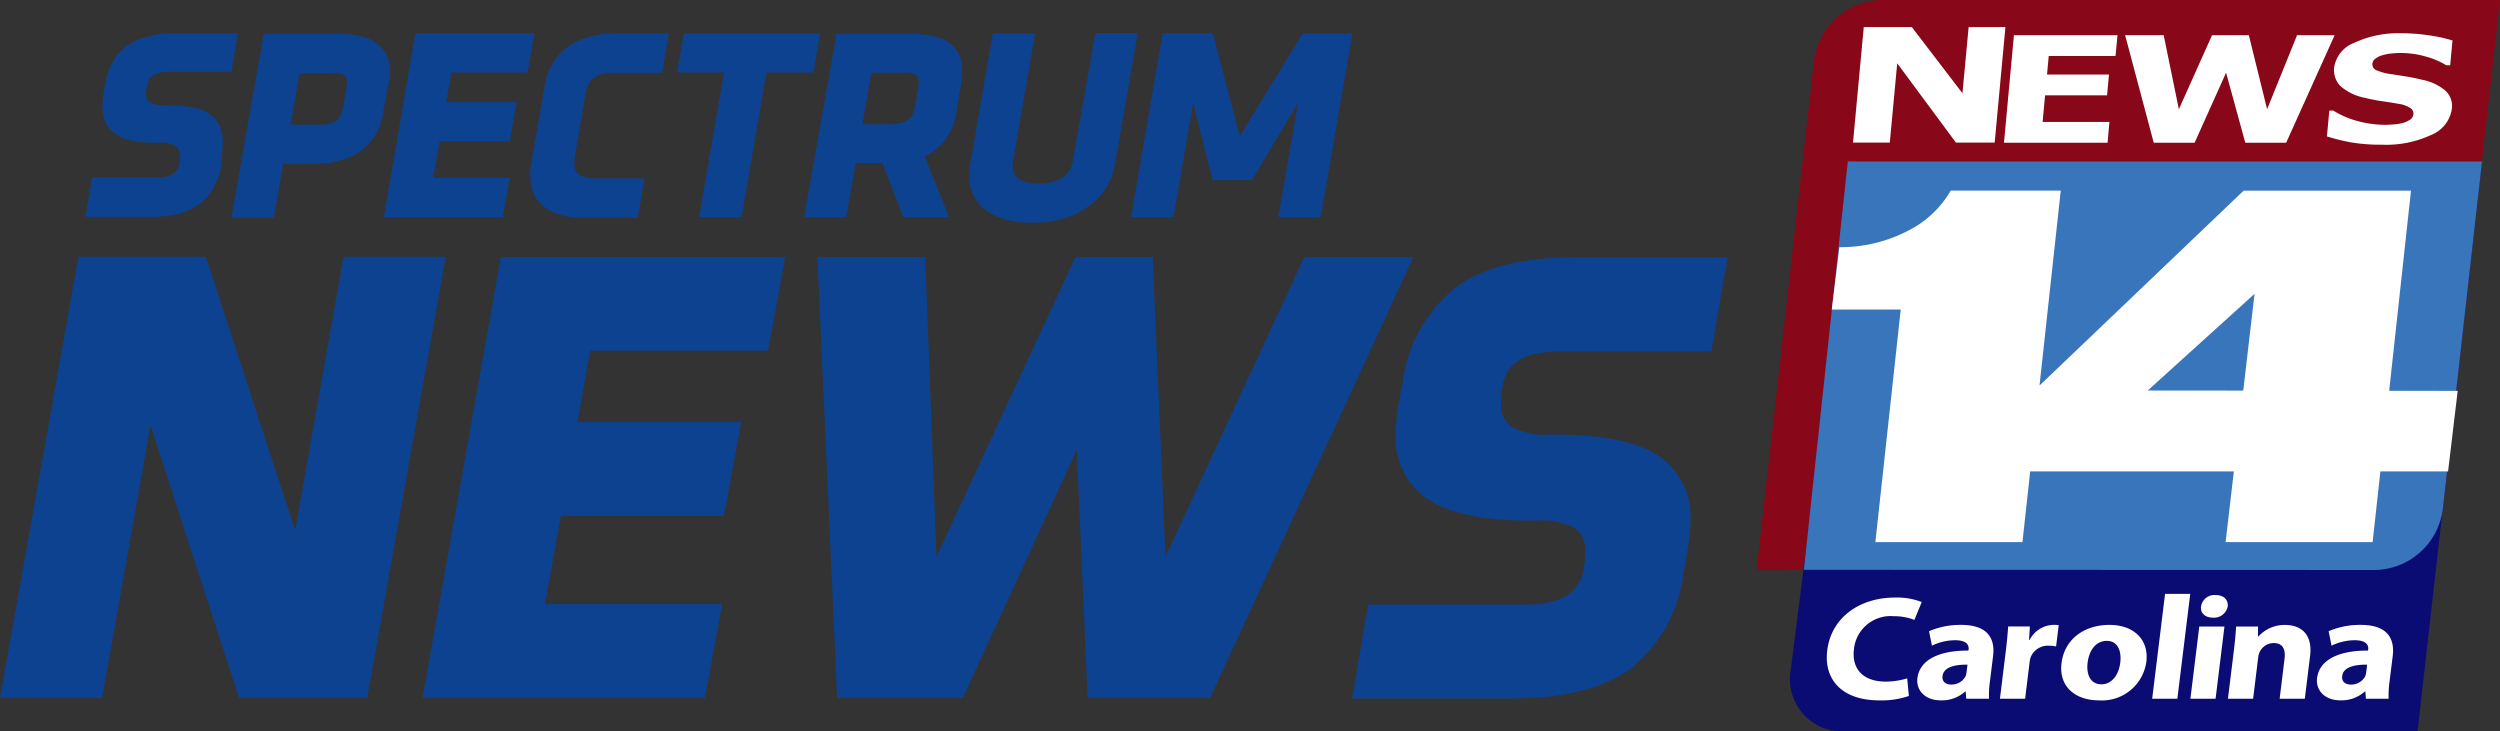 <svg xmlns="http://www.w3.org/2000/svg" viewBox="0 0 258.18 75.537">
  <rect x="0" y="0" width="258.18" height="75.537" fill="#333333" stroke="none"/>
  <g id="g" transform="translate(-934.797 -852.589)">
    <g id="layer1" transform="translate(1097.107 691.874)">
      <g id="g1116" transform="translate(19.097 160.715)">
        <path id="rect98" d="M-2.56-2.359H61.363l-5.9,52.528a7.2,7.2,0,0,1-6.933,6.338l-63.94-.019L-9.493,3.979A7.2,7.2,0,0,1-2.56-2.359Z" transform="translate(15.41 2.359)" fill="#880819" fill-rule="evenodd"/>
        <path id="rect98-0" d="M59.192,12.807h-64.7L-12.2,65.335a5.4,5.4,0,0,0,5.414,6.338l59.327-.019Z" transform="translate(15.723 3.864)" fill="#0b0b74" fill-rule="evenodd"/>
        <path id="path148" d="M-.511,62.124a7.654,7.654,0,0,1-2.215.336c-2.328,0-3.538-1.3-3.285-3.355a3.8,3.8,0,0,1,4.1-3.4,5.844,5.844,0,0,1,2.144.381l.757-1.845A7.073,7.073,0,0,0-1.8,53.781c-3.492,0-6.539,1.952-6.971,5.46C-9.127,62.17-7.347,64.4-3.358,64.4a8.655,8.655,0,0,0,3.018-.458Z" transform="translate(16.065 7.931)" fill="#fff"/>
        <path id="path150" d="M7.514,59.566c.216-1.754-.495-3.218-3.285-3.218A8.185,8.185,0,0,0,.9,57l.3,1.495a5.6,5.6,0,0,1,2.38-.564c1.284,0,1.454.564,1.405.961L4.964,59C2,58.987-.062,59.917-.3,61.854c-.146,1.19.729,2.288,2.424,2.288a3.588,3.588,0,0,0,2.509-.915h.051l.062.747H7.092a10.283,10.283,0,0,1,.1-1.815ZM4.772,61.259a1.594,1.594,0,0,1-.1.4,1.644,1.644,0,0,1-1.457.854c-.582,0-.991-.29-.918-.885.111-.9,1.208-1.19,2.575-1.174Z" transform="translate(16.908 8.186)" fill="#fff"/>
        <path id="path152" d="M7.452,63.974h2.6l.465-3.782a2.589,2.589,0,0,1,.115-.519A1.911,1.911,0,0,1,12.559,58.5a2.8,2.8,0,0,1,.692.076l.27-2.2a2.941,2.941,0,0,0-.544-.031,2.842,2.842,0,0,0-2.449,1.54H10.46l.083-1.373H8.3c-.044.641-.1,1.357-.233,2.455Z" transform="translate(17.679 8.186)" fill="#fff"/>
        <path id="path154" d="M18.193,56.348c-2.688,0-4.657,1.54-4.953,3.95s1.411,3.843,3.859,3.843A4.626,4.626,0,0,0,22,60.161c.276-2.242-1.243-3.813-3.811-3.813ZM17.922,58c1.181,0,1.522,1.129,1.385,2.242-.165,1.342-.926,2.242-1.936,2.242-1.113,0-1.594-.961-1.436-2.242C16.07,59.139,16.672,58,17.922,58Z" transform="translate(18.251 8.186)" fill="#fff"/>
        <path id="path156" d="M21.754,64.263h2.6l1.331-10.829h-2.6Z" transform="translate(19.099 7.897)" fill="#fff"/>
        <path id="path158" d="M27.945,64.252l.917-7.458h-2.6l-.917,7.458Zm.015-10.707a1.4,1.4,0,0,0-1.514,1.174c-.1.641.388,1.159,1.21,1.159A1.447,1.447,0,0,0,29.2,54.72C29.267,54.049,28.8,53.546,27.959,53.546Z" transform="translate(19.455 7.908)" fill="#fff"/>
        <path id="path160" d="M28.871,63.974h2.6l.529-4.3a1.617,1.617,0,0,1,.174-.58,1.6,1.6,0,0,1,1.425-.869c.942,0,1.238.656,1.119,1.617l-.508,4.133h2.6l.544-4.423c.27-2.2-.89-3.2-2.6-3.2a3.625,3.625,0,0,0-2.731,1.19h-.051l.006-1.022h-2.26c-.046.656-.11,1.449-.224,2.379Z" transform="translate(19.806 8.186)" fill="#fff"/>
        <path id="path162" d="M45.059,59.566c.216-1.754-.495-3.218-3.285-3.218A8.185,8.185,0,0,0,38.44,57l.3,1.495a5.6,5.6,0,0,1,2.38-.564c1.284,0,1.454.564,1.405.961L42.509,59c-2.96-.015-5.025.915-5.263,2.852-.146,1.19.729,2.288,2.424,2.288a3.588,3.588,0,0,0,2.509-.915h.051l.062.747h2.345a10.284,10.284,0,0,1,.1-1.815Zm-2.742,1.693a1.594,1.594,0,0,1-.1.4,1.644,1.644,0,0,1-1.457.854c-.582,0-.991-.29-.918-.885.111-.9,1.208-1.19,2.575-1.174Z" transform="translate(20.635 8.186)" fill="#fff"/>
        <path id="rect98-3" d="M-6.43,12.807h65.5L55.022,48.664A7.2,7.2,0,0,1,48.089,55l-59.059-.019Z" transform="translate(15.851 3.864)" fill="#3975bb" fill-rule="evenodd"/>
        <path id="path1058" d="M8.278,12.116h-4l-6.065-8.19-.766,8.19h-3.8L-5.241.183H-.28L4.95,7.019,5.589.183h3.8Z" transform="translate(16.309 2.611)" fill="#fff"/>
        <path id="path1060" d="M18.527,12.055H7.832L8.858.948H19.553l-.2,2.148h-6.9l-.177,1.917h6.4l-.2,2.148h-6.4l-.254,2.745h6.9Z" transform="translate(17.717 2.687)" fill="#fff"/>
        <path id="path1062" d="M40.85.948,35.842,12.055h-4.22L29.638,4.82l-3.25,7.235h-4.22L19.212.948h3.982l1.568,7.646L28.189.948h3.8l1.886,7.646L36.967.948Z" transform="translate(18.847 2.687)" fill="#fff"/>
        <path id="path1064" d="M51.07,8.582a3.423,3.423,0,0,1-2.1,2.67,11.006,11.006,0,0,1-5.119,1.022,18.517,18.517,0,0,1-3.185-.239,19.842,19.842,0,0,1-2.495-.619l.246-2.663h.417a9.076,9.076,0,0,0,2.541,1.089,10.847,10.847,0,0,0,2.785.38q.348,0,.918-.045a4.919,4.919,0,0,0,.937-.149,2.7,2.7,0,0,0,.746-.336.757.757,0,0,0,.343-.6.667.667,0,0,0-.359-.627,3,3,0,0,0-1.164-.41q-.82-.149-1.742-.276a17.16,17.16,0,0,1-1.707-.336,5.411,5.411,0,0,1-2.577-1.231,2.371,2.371,0,0,1-.635-1.939A3.252,3.252,0,0,1,41,1.75,10.71,10.71,0,0,1,45.854.765a18.7,18.7,0,0,1,2.86.216,15.786,15.786,0,0,1,2.424.53L50.9,4.07h-.407a7.971,7.971,0,0,0-2.112-.9,9.293,9.293,0,0,0-2.608-.365,8.881,8.881,0,0,0-.958.052,4.789,4.789,0,0,0-.92.179,2.024,2.024,0,0,0-.7.343.728.728,0,0,0-.326.515.666.666,0,0,0,.384.679A5.883,5.883,0,0,0,44.907,5q.8.127,1.536.246t1.588.328a5.236,5.236,0,0,1,2.4,1.141,2.167,2.167,0,0,1,.642,1.865Z" transform="translate(20.728 2.669)" fill="#fff"/>
        <path id="rect173" d="M3.938,15.549A10.524,10.524,0,0,1-.429,19.671,15.062,15.062,0,0,1-7.561,21.39l-.788,6.437h7.123L-3.845,51.848H11.344l.8-7.3,21.032,0-.853,7.3H47.508l.8-7.3H55.3l.993-8.32-7.076-.006,2.253-20.666H34.185L13.107,35.677,15.3,15.549ZM35.314,26.21,34.147,36.2l-9.865-.009Z" transform="translate(16.111 4.136)" fill="#fff" fill-rule="evenodd"/>
      </g>
    </g>
    <g id="g973" transform="translate(934.797 856)">
      <path id="Shape-3" d="M10.546,60.343H0L8.106,14.765H21.258l9.225,28.255,5-28.255H46.026L37.921,60.343H24.7L15.543,32.155Z" transform="translate(0 8.339)" fill="#0d4290"/>
      <path id="path3" d="M58.821,50.632,57.05,60.337H27.886l8.089-45.562H65.339l-1.772,9.689H45.184l-1.3,7.37H60.793l-1.772,9.689H42.175l-1.655,9.109Z" transform="translate(15.75 8.345)" fill="#0d4290"/>
      <path id="path5" d="M94.491,60.337H81.856l-1.12-25.654L68.954,60.337H55.985L53.946,14.775H65.076l1.17,30.971L80.6,14.775h7.972l1.32,30.971,14.339-30.971H115.5Z" transform="translate(30.469 8.345)" fill="#0d4290"/>
      <path id="path7" d="M112.33,14.807h15.676l-1.671,9.705H110.793a10.687,10.687,0,0,0-3.192.4,4.236,4.236,0,0,0-1.872,1.11,3.8,3.8,0,0,0-.886,1.756,10.819,10.819,0,0,0-.234,2.269,2.576,2.576,0,0,0,1.153,2.286,7.276,7.276,0,0,0,3.911.778h.652q7.153,0,10.5,2.153a7.545,7.545,0,0,1,3.342,6.84,12.311,12.311,0,0,1-.1,1.524c-.067.48-.15,1.043-.234,1.656l-.384,2.153a14.953,14.953,0,0,1-5.432,9.838q-4.228,3.081-12.384,3.081H89.233L90.9,50.647h16.261a9.4,9.4,0,0,0,3.343-.48,4.328,4.328,0,0,0,1.855-1.308,3.99,3.99,0,0,0,.785-1.789,11.286,11.286,0,0,0,.167-1.954,2.706,2.706,0,0,0-1.086-2.352,7.326,7.326,0,0,0-3.978-.778h-.669q-7.153,0-10.5-2.186a7.66,7.66,0,0,1-3.342-6.923,10.2,10.2,0,0,1,.1-1.474c.067-.5.15-1.06.234-1.656l.4-2.087a14.874,14.874,0,0,1,5.549-9.8q4.245-3.1,12.3-3.047Z" transform="translate(50.4 8.363)" fill="#0d4290"/>
      <path id="path9" d="M12.324,18.974H5.639l.685-4.058h6.668a4.315,4.315,0,0,0,1.12-.132,2.148,2.148,0,0,0,.7-.331,1.261,1.261,0,0,0,.384-.48,2.451,2.451,0,0,0,.184-.6,5.648,5.648,0,0,0,0-.828A1.053,1.053,0,0,0,15.2,11.9a1.22,1.22,0,0,0-.618-.431,3.978,3.978,0,0,0-1.22-.149h-.435a11.381,11.381,0,0,1-2.774-.282,3.94,3.94,0,0,1-1.8-.927,3.055,3.055,0,0,1-.869-1.656,5.023,5.023,0,0,1-.084-1.01,7.669,7.669,0,0,1,.134-1.342l.134-.795a7.555,7.555,0,0,1,.8-2.368A4.984,4.984,0,0,1,9.951,1.286,6.5,6.5,0,0,1,12.124.326,12.205,12.205,0,0,1,15.032.011h6.334L20.714,4H14.38a5.057,5.057,0,0,0-1.187.116,1.678,1.678,0,0,0-.7.331,1.258,1.258,0,0,0-.384.58,5.1,5.1,0,0,0-.184.745,2.216,2.216,0,0,0,0,.745.924.924,0,0,0,.251.53,1.493,1.493,0,0,0,.635.315,4.838,4.838,0,0,0,1.1.116h.435a11.582,11.582,0,0,1,2.758.282,3.989,3.989,0,0,1,1.755.927,3.005,3.005,0,0,1,.869,1.656,4.926,4.926,0,0,1,.1,1.043,8.206,8.206,0,0,1-.134,1.342v.911a7.592,7.592,0,0,1-.886,2.4A5.1,5.1,0,0,1,17.321,17.7a6.328,6.328,0,0,1-2.189.994,12.02,12.02,0,0,1-2.808.282Z" transform="translate(3.185 0.006)" fill="#0d4290"/>
      <path id="path11" d="M31.4,5.585l-.435,2.451a6.114,6.114,0,0,1-2.29,4.107,8.6,8.6,0,0,1-5.014,1.325H20.621l-.969,5.581H15.273l3.343-19h7.621a10.115,10.115,0,0,1,2.574.3,3.955,3.955,0,0,1,1.788.961,3.421,3.421,0,0,1,.953,1.656,4.531,4.531,0,0,1,.117,1.143A8.412,8.412,0,0,1,31.4,5.585ZM27.139,5.7a3.988,3.988,0,0,0,.05-.58,2.079,2.079,0,0,0,0-.265.776.776,0,0,0-.251-.5,1.243,1.243,0,0,0-.585-.248,4.723,4.723,0,0,0-.919,0H22.309L21.39,9.427h3.025A3.894,3.894,0,0,0,25.5,9.311a1.677,1.677,0,0,0,.7-.348,1.506,1.506,0,0,0,.4-.6,3.864,3.864,0,0,0,.217-.828l.318-1.772Z" transform="translate(8.626 0.03)" fill="#0d4290"/>
      <path id="path13" d="M37.617,19.007H25.334l3.259-19H40.876l-.7,4.058H32.3l-.535,3.064h7.27l-.7,4.058H31.083l-.652,3.76h7.888Z" transform="translate(14.309 0.006)" fill="#0d4290"/>
      <path id="path15" d="M43.847.033h5.465l-.7,4.058H43.6a4.4,4.4,0,0,0-1.4.182,1.976,1.976,0,0,0-.836.48,1.654,1.654,0,0,0-.435.7,5.984,5.984,0,0,0-.217.812l-1.136,6.625a4.15,4.15,0,0,0,0,.795,1.168,1.168,0,0,0,.2.662,1.3,1.3,0,0,0,.669.464,3.978,3.978,0,0,0,1.337.182h5.014l-.7,4.058h-5.5a8.19,8.19,0,0,1-2.925-.447,4.3,4.3,0,0,1-1.755-1.176,3.482,3.482,0,0,1-.8-1.656,5.665,5.665,0,0,1-.1-.961,4.924,4.924,0,0,1,0-.861l1.538-8.894a5.765,5.765,0,0,1,.685-1.772A5.476,5.476,0,0,1,38.6,1.623,6.922,6.922,0,0,1,40.772.463,9.573,9.573,0,0,1,43.847.033Z" transform="translate(19.761 0.017)" fill="#0d4290"/>
      <path id="path17" d="M46.959,19.007,49.533,4.068H44.686l.7-4.058H59.46l-.7,4.058H53.911L51.338,19.007Z" transform="translate(25.239 0.006)" fill="#0d4290"/>
      <path id="path19" d="M65.521,12.707l2.524,6.277h-4.73L61.159,13.4H58.385l-.969,5.581H53.07L56.413.054h7.621a9.692,9.692,0,0,1,2.758.331A4.019,4.019,0,0,1,68.546,1.4a3.3,3.3,0,0,1,.819,1.656,5.923,5.923,0,0,1,0,.961,8.6,8.6,0,0,1-.134,1.474l-.418,2.468a5.88,5.88,0,0,1-3.292,4.753ZM64.9,5.122a1.438,1.438,0,0,0,0-.3.793.793,0,0,0-.267-.5,1.31,1.31,0,0,0-.6-.248,5.055,5.055,0,0,0-.936,0H60.006l-.919,5.316h3.008a3.917,3.917,0,0,0,1.053-.149,1.845,1.845,0,0,0,.719-.348,1.508,1.508,0,0,0,.435-.6,3.849,3.849,0,0,0,.234-.828L64.852,5.7a3.549,3.549,0,0,0,.05-.58Z" transform="translate(29.975 0.029)" fill="#0d4290"/>
      <path id="path21" d="M76.994,0h4.362L78.983,13.73a6.39,6.39,0,0,1-.785,2.1A6.644,6.644,0,0,1,76.526,17.7a8.648,8.648,0,0,1-2.557,1.375,10.836,10.836,0,0,1-3.493.513,9.843,9.843,0,0,1-3.008-.414A5.73,5.73,0,0,1,65.329,18a4.218,4.218,0,0,1-1.17-1.855,4.713,4.713,0,0,1-.184-1.375,8.005,8.005,0,0,1,.084-1.209L66.4.033H70.76L68.454,13.415a3,3,0,0,0,0,.431,1.967,1.967,0,0,0,.084.53,1.442,1.442,0,0,0,.5.662,2.283,2.283,0,0,0,.886.381,5.344,5.344,0,0,0,1.22.116,5.962,5.962,0,0,0,1.3-.132,3.36,3.36,0,0,0,1.053-.414,2.515,2.515,0,0,0,.752-.7,2.554,2.554,0,0,0,.4-.994Z" transform="translate(36.133)" fill="#0d4290"/>
      <path id="path23" d="M89.853,19.007,91.892,7.2l-4.78,7.983H83.067L81.062,7.2,79.023,19.007H74.644l3.276-19h5.164l2.791,10.666L92.376.011h5.131l-3.276,19Z" transform="translate(42.16 0.006)" fill="#0d4290"/>
    </g>
  </g>
</svg>
